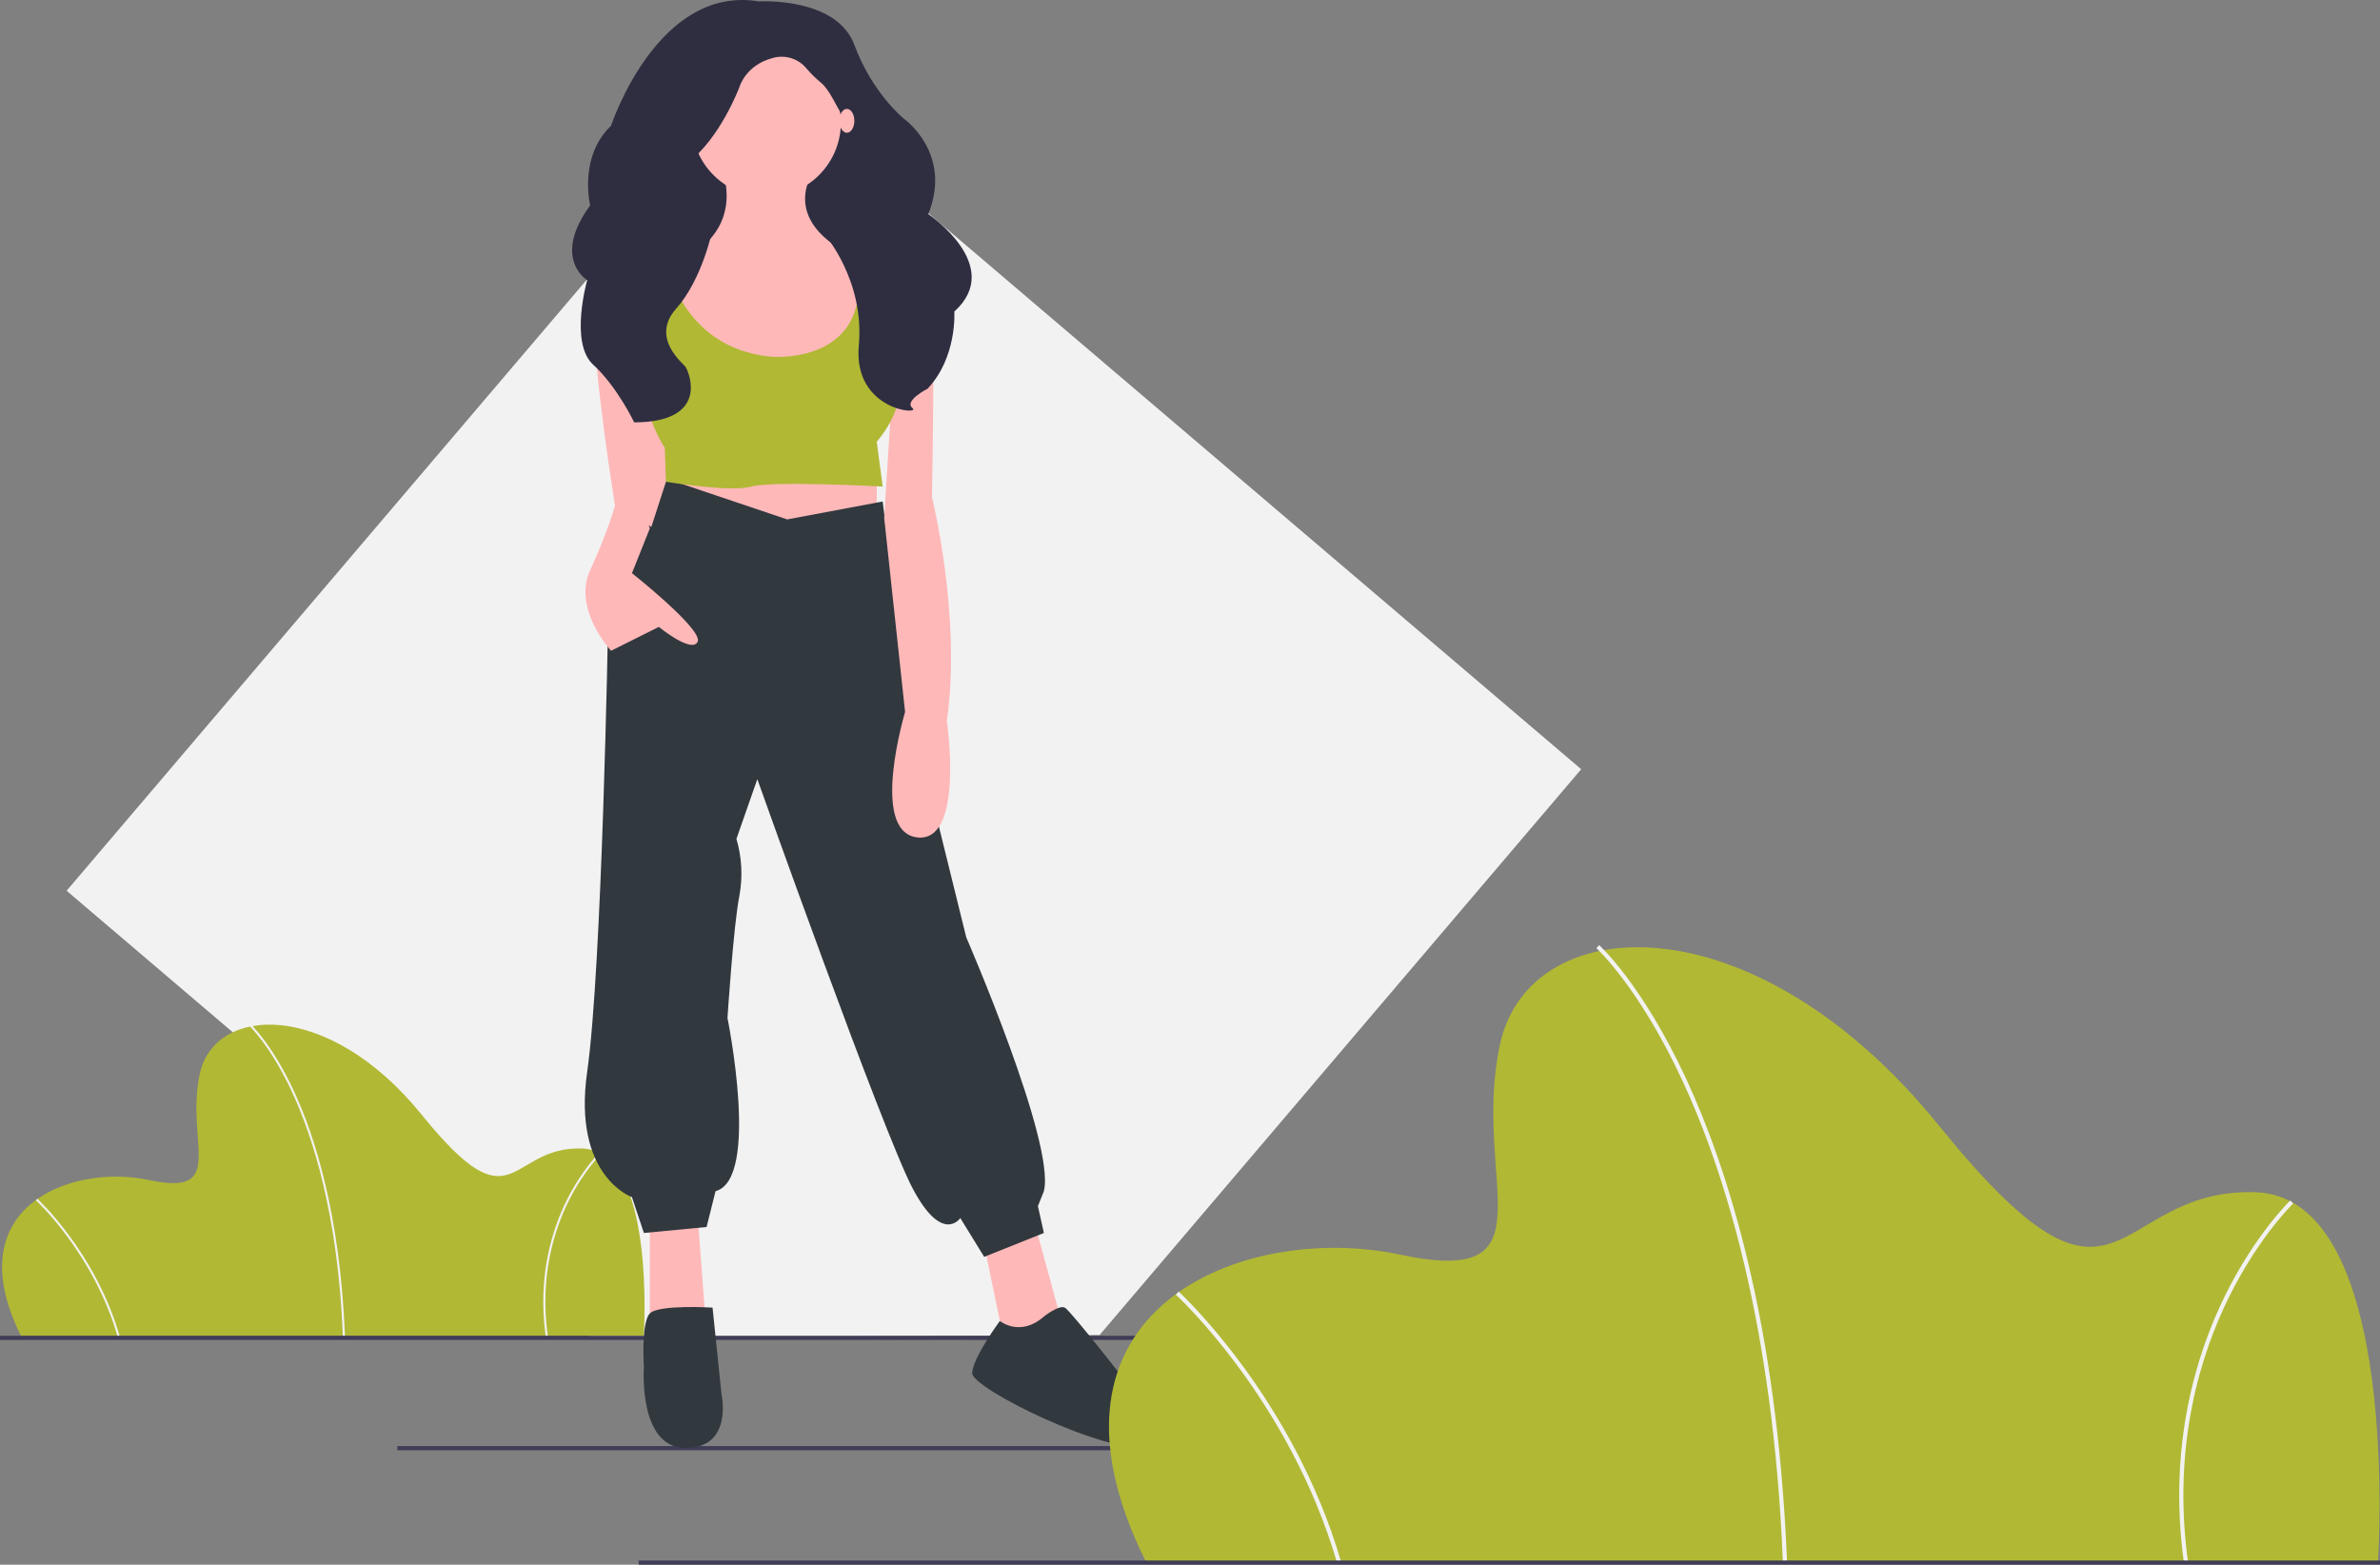 <svg width="616" height="405" viewBox="0 0 616 405" fill="none" xmlns="http://www.w3.org/2000/svg">
<rect x="0" y="0" width="616" height="405" fill="#808080" stroke="none"/>
<g clip-path="url(#clip0)">
<path d="M17.24 230.559L128.78 325.564L153.185 346.349L221.476 345.932L279.758 345.578L284.599 345.549L296.426 331.653L343.45 276.412L367.055 248.678L374.153 240.342L379.287 234.309L390.729 220.868L409.253 199.107L390.491 183.128L372.573 167.864L359.693 156.895L197.525 18.769L17.24 230.559Z" fill="#F2F2F2"/>
<path d="M102.846 374.299H304.231V375.376H102.846V374.299Z" fill="#3F3D56"/>
<path d="M5.426 345.752H166.616C166.616 345.752 169.883 297.816 150.551 297.272C131.219 296.727 133.398 318.516 109.165 288.556C84.932 258.597 55.525 260.231 51.713 277.934C47.901 295.638 59.065 309.8 38.644 305.443C18.223 301.085 -11.184 312.524 5.426 345.752Z" fill="#B1B834"/>
<path d="M88.742 345.763L89.286 345.741C88.017 314.181 81.409 293.903 76.089 282.45C70.313 270.014 64.747 264.979 64.692 264.93L64.33 265.337C64.385 265.386 69.886 270.37 75.616 282.722C80.906 294.127 87.478 314.321 88.742 345.763Z" fill="#F2F2F2"/>
<path d="M30.403 345.828L30.926 345.676C24.631 324.063 9.807 310.417 9.658 310.282L9.292 310.685C9.44 310.82 24.153 324.369 30.403 345.828Z" fill="#F2F2F2"/>
<path d="M141.228 345.789L141.767 345.715C139.632 330.307 143.489 318.353 147.102 311.038C151.013 303.118 155.476 298.792 155.521 298.749L155.144 298.356C155.099 298.399 150.567 302.792 146.614 310.797C142.967 318.18 139.073 330.245 141.228 345.789Z" fill="#F2F2F2"/>
<path d="M2.28882e-05 345.752H592.846V346.829H2.28882e-05V345.752Z" fill="#3F3D56"/>
<path d="M174.768 21.229H225.758V84.598H174.768V21.229Z" fill="#2F2E41"/>
<path d="M267.863 316.823L274.816 342.325L263.227 350.826L260.137 348.507L254.729 322.232L267.863 316.823Z" fill="#FFB8B8"/>
<path d="M180.563 314.504L182.88 345.416H168.201V316.823L180.563 314.504Z" fill="#FFB8B8"/>
<path d="M226.917 118.987V137.534L198.332 142.171L173.61 132.125L178.245 120.533L226.917 118.987Z" fill="#FFB8B8"/>
<path d="M203.74 134.443L228.462 129.806L234.642 180.038L250.094 242.634C250.094 242.634 273.271 295.957 270.181 308.322L268.635 312.186L270.181 319.141L254.729 325.323L248.549 315.277C248.549 315.277 243.913 322.232 236.188 307.549C228.462 292.866 196.014 201.676 196.014 201.676L190.606 217.132C192.005 221.899 192.269 226.927 191.379 231.815C189.833 239.543 188.288 263.5 188.288 263.5C188.288 263.5 196.787 305.231 185.198 308.322L182.88 317.595L166.656 319.141L163.566 309.867C163.566 309.867 148.115 304.458 151.978 277.41C155.84 250.362 157.386 161.491 157.386 161.491L172.606 123.953L203.74 134.443Z" fill="#31383E"/>
<path d="M270.181 340.779C270.181 340.779 274.044 337.688 275.589 338.461C277.134 339.234 293.358 360.099 293.358 360.099C293.358 360.099 310.354 373.237 297.993 374.782C285.632 376.328 251.639 359.326 251.639 355.462C251.639 351.598 258.782 341.921 258.782 341.921C258.782 341.921 264 346.189 270.181 340.779Z" fill="#31383E"/>
<path d="M184.425 338.461C184.425 338.461 170.519 337.597 168.202 339.961C165.884 342.325 166.656 353.917 166.656 353.917C166.656 353.917 165.111 374.782 177.472 374.782C189.833 374.782 186.743 360.872 186.743 360.872L184.425 338.461Z" fill="#31383E"/>
<path d="M198.332 50.981C187.665 50.981 179.017 42.331 179.017 31.661C179.017 20.991 187.665 12.342 198.332 12.342C208.999 12.342 217.646 20.991 217.646 31.661C217.646 42.331 208.999 50.981 198.332 50.981Z" fill="#FFB8B8"/>
<path d="M211.079 43.64C211.079 43.64 200.263 56.777 221.895 66.824C243.527 76.87 206.444 118.601 206.444 118.601C206.444 118.601 163.18 102.372 167.043 70.688C167.043 70.688 193.31 66.051 187.129 44.413L211.079 43.64Z" fill="#FFB8B8"/>
<path d="M222.668 66.051C222.668 66.051 240.437 63.732 241.209 78.415C241.982 93.099 241.209 128.647 241.209 128.647C241.209 128.647 248.935 159.559 245.072 186.607C245.072 186.607 249.708 218.291 237.346 216.746C224.985 215.2 234.256 184.288 234.256 184.288L228.848 134.057L231.166 96.963L221.123 74.552L222.668 66.051Z" fill="#FFB8B8"/>
<path d="M171.529 69.465C171.529 69.465 154.682 69.142 153.909 81.507C153.136 93.871 159.317 131.738 159.317 131.738L168.588 136.375L177.086 110.1L171.529 69.465Z" fill="#FFB8B8"/>
<path d="M166.656 132.897L168.201 136.761L163.566 148.353C163.566 148.353 182.108 163.036 180.563 166.128C179.017 169.219 170.519 162.264 170.519 162.264L158.158 168.446C158.158 168.446 148.115 157.627 152.75 147.581C157.386 137.534 159.176 130.862 159.176 130.862C159.176 130.862 165.884 130.579 166.656 132.897Z" fill="#FFB8B8"/>
<path d="M226.144 63.346L228.462 88.848C228.462 88.848 239.278 99.667 226.917 114.35L228.462 125.942C228.462 125.942 199.877 124.397 194.469 125.942C189.061 127.488 172.359 124.698 172.359 124.698L172.064 115.896C172.064 115.896 164.339 105.077 166.656 88.848C168.974 72.62 166.656 67.21 166.656 67.21L172.064 66.437C172.064 66.437 175.541 90.007 199.491 92.326C199.491 92.326 229.234 95.031 220.736 63.346H226.144Z" fill="#B1B834"/>
<path d="M196.4 0.363C196.4 0.363 216.487 -0.882 221.123 11.612C225.758 24.107 233.87 30.666 233.87 30.666C233.87 30.666 246.648 39.551 240.259 55.413C240.259 55.413 260.137 68.775 247.004 80.644C247.004 80.644 247.776 92.514 240.05 100.636C240.05 100.636 233.87 103.759 236.188 105.633C238.505 107.508 220.736 106.258 222.281 89.391C223.827 72.523 213.397 60.641 213.397 60.641C213.397 60.641 223.44 38.772 218.805 31.275C215.99 26.724 214.782 23.329 212.446 21.365C211.145 20.297 209.938 19.119 208.839 17.844C207.8 16.53 206.389 15.56 204.79 15.061C203.191 14.563 201.478 14.558 199.877 15.048C192.924 16.922 191.379 22.545 191.379 22.545C191.379 22.545 186.357 35.977 177.859 42.224C169.36 48.471 184.426 59.404 184.426 59.404C184.426 59.404 181.807 72.275 175.004 79.896C168.202 87.516 176.965 94.159 177.472 95.013C178.631 96.963 183.259 109.273 164.142 109.327C164.142 109.327 159.703 100.011 153.523 94.388C147.342 88.766 151.978 72.523 151.978 72.523C151.978 72.523 142.707 66.9 152.75 53.157C152.75 53.157 149.66 40.662 158.158 32.541C158.158 32.541 170.133 -4.01 196.4 0.363Z" fill="#2F2E41"/>
<path d="M219.191 34.366C218.124 34.366 217.26 32.982 217.26 31.275C217.26 29.568 218.124 28.184 219.191 28.184C220.258 28.184 221.123 29.568 221.123 31.275C221.123 32.982 220.258 34.366 219.191 34.366Z" fill="#FFB8B8"/>
<path d="M296.692 404.461H615.462C615.462 404.461 621.923 309.665 583.692 308.587C545.462 307.51 549.769 350.6 501.846 291.352C453.923 232.103 395.769 235.335 388.231 270.345C380.692 305.356 402.769 333.364 362.385 324.746C322 316.128 263.846 338.75 296.692 404.461Z" fill="#B1B834"/>
<path d="M461.458 404.483L462.534 404.44C460.025 342.026 446.957 301.925 436.436 279.275C425.014 254.682 414.006 244.726 413.896 244.628L413.181 245.433C413.289 245.53 424.168 255.387 435.499 279.814C445.962 302.368 458.958 342.305 461.458 404.483Z" fill="#F2F2F2"/>
<path d="M346.087 404.612L347.121 404.311C334.672 361.57 305.357 334.584 305.062 334.316L304.339 335.114C304.631 335.379 333.727 362.174 346.087 404.612Z" fill="#F2F2F2"/>
<path d="M565.254 404.536L566.321 404.387C562.097 373.917 569.726 350.277 576.871 335.811C584.606 320.148 593.432 311.593 593.52 311.509L592.775 310.731C592.686 310.817 583.723 319.503 575.905 335.334C568.694 349.936 560.993 373.794 565.254 404.536Z" fill="#F2F2F2"/>
<path d="M165.308 403.923H616V405H165.308V403.923Z" fill="#3F3D56"/>
</g>
<defs>
<clipPath id="clip0">
<rect width="616" height="405" transform="matrix(-1 0 0 1 616 0)" fill="white"/>
</clipPath>
</defs>
</svg>
